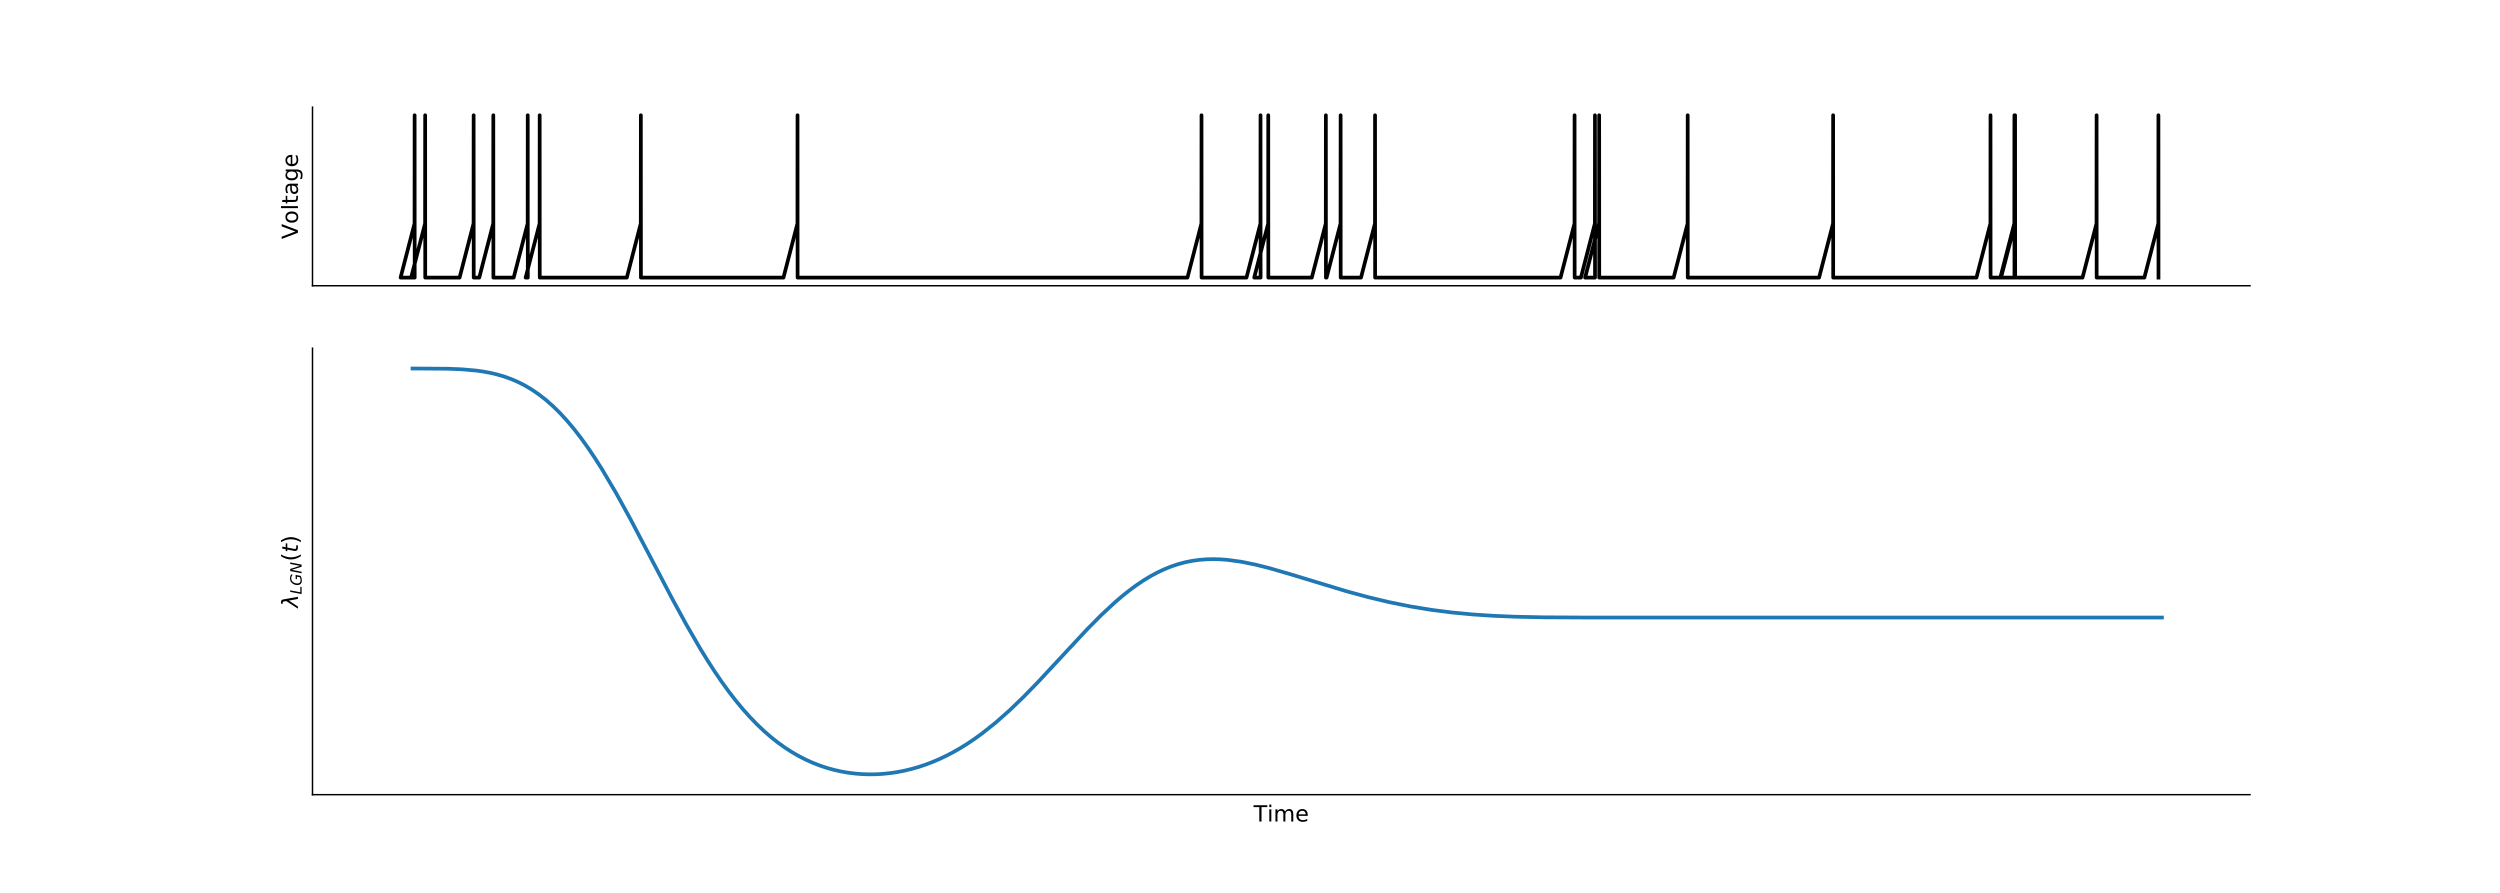 <?xml version="1.0" encoding="utf-8" standalone="no"?>
<!DOCTYPE svg PUBLIC "-//W3C//DTD SVG 1.1//EN"
  "http://www.w3.org/Graphics/SVG/1.1/DTD/svg11.dtd">
<!-- Created with matplotlib (https://matplotlib.org/) -->
<svg height="360pt" version="1.1" viewBox="0 0 1008 360" width="1008pt" xmlns="http://www.w3.org/2000/svg" xmlns:xlink="http://www.w3.org/1999/xlink">
 <defs>
  <style type="text/css">
*{stroke-linecap:butt;stroke-linejoin:round;white-space:pre;}
  </style>
 </defs>
 <g id="figure_1">
  <g id="patch_1">
   <path d="M 0 360 
L 1008 360 
L 1008 0 
L 0 0 
z
" style="fill:#ffffff;"/>
  </g>
  <g id="axes_1">
   <g id="patch_2">
    <path d="M 126 115.2 
L 907.2 115.2 
L 907.2 43.2 
L 126 43.2 
z
" style="fill:#ffffff;"/>
   </g>
   <g id="matplotlib.axis_1"/>
   <g id="matplotlib.axis_2">
    <g id="text_1">
     <!-- Voltage -->
     <defs>
      <path d="M 28.609 0 
L 0.781 72.906 
L 11.078 72.906 
L 34.188 11.531 
L 57.328 72.906 
L 67.578 72.906 
L 39.797 0 
z
" id="DejaVuSans-86"/>
      <path d="M 30.609 48.391 
Q 23.391 48.391 19.188 42.75 
Q 14.984 37.109 14.984 27.297 
Q 14.984 17.484 19.156 11.844 
Q 23.344 6.203 30.609 6.203 
Q 37.797 6.203 41.984 11.859 
Q 46.188 17.531 46.188 27.297 
Q 46.188 37.016 41.984 42.703 
Q 37.797 48.391 30.609 48.391 
z
M 30.609 56 
Q 42.328 56 49.016 48.375 
Q 55.719 40.766 55.719 27.297 
Q 55.719 13.875 49.016 6.219 
Q 42.328 -1.422 30.609 -1.422 
Q 18.844 -1.422 12.172 6.219 
Q 5.516 13.875 5.516 27.297 
Q 5.516 40.766 12.172 48.375 
Q 18.844 56 30.609 56 
z
" id="DejaVuSans-111"/>
      <path d="M 9.422 75.984 
L 18.406 75.984 
L 18.406 0 
L 9.422 0 
z
" id="DejaVuSans-108"/>
      <path d="M 18.312 70.219 
L 18.312 54.688 
L 36.812 54.688 
L 36.812 47.703 
L 18.312 47.703 
L 18.312 18.016 
Q 18.312 11.328 20.141 9.422 
Q 21.969 7.516 27.594 7.516 
L 36.812 7.516 
L 36.812 0 
L 27.594 0 
Q 17.188 0 13.234 3.875 
Q 9.281 7.766 9.281 18.016 
L 9.281 47.703 
L 2.688 47.703 
L 2.688 54.688 
L 9.281 54.688 
L 9.281 70.219 
z
" id="DejaVuSans-116"/>
      <path d="M 34.281 27.484 
Q 23.391 27.484 19.188 25 
Q 14.984 22.516 14.984 16.5 
Q 14.984 11.719 18.141 8.906 
Q 21.297 6.109 26.703 6.109 
Q 34.188 6.109 38.703 11.406 
Q 43.219 16.703 43.219 25.484 
L 43.219 27.484 
z
M 52.203 31.203 
L 52.203 0 
L 43.219 0 
L 43.219 8.297 
Q 40.141 3.328 35.547 0.953 
Q 30.953 -1.422 24.312 -1.422 
Q 15.922 -1.422 10.953 3.297 
Q 6 8.016 6 15.922 
Q 6 25.141 12.172 29.828 
Q 18.359 34.516 30.609 34.516 
L 43.219 34.516 
L 43.219 35.406 
Q 43.219 41.609 39.141 45 
Q 35.062 48.391 27.688 48.391 
Q 23 48.391 18.547 47.266 
Q 14.109 46.141 10.016 43.891 
L 10.016 52.203 
Q 14.938 54.109 19.578 55.047 
Q 24.219 56 28.609 56 
Q 40.484 56 46.344 49.844 
Q 52.203 43.703 52.203 31.203 
z
" id="DejaVuSans-97"/>
      <path d="M 45.406 27.984 
Q 45.406 37.75 41.375 43.109 
Q 37.359 48.484 30.078 48.484 
Q 22.859 48.484 18.828 43.109 
Q 14.797 37.75 14.797 27.984 
Q 14.797 18.266 18.828 12.891 
Q 22.859 7.516 30.078 7.516 
Q 37.359 7.516 41.375 12.891 
Q 45.406 18.266 45.406 27.984 
z
M 54.391 6.781 
Q 54.391 -7.172 48.188 -13.984 
Q 42 -20.797 29.203 -20.797 
Q 24.469 -20.797 20.266 -20.094 
Q 16.062 -19.391 12.109 -17.922 
L 12.109 -9.188 
Q 16.062 -11.328 19.922 -12.344 
Q 23.781 -13.375 27.781 -13.375 
Q 36.625 -13.375 41.016 -8.766 
Q 45.406 -4.156 45.406 5.172 
L 45.406 9.625 
Q 42.625 4.781 38.281 2.391 
Q 33.938 0 27.875 0 
Q 17.828 0 11.672 7.656 
Q 5.516 15.328 5.516 27.984 
Q 5.516 40.672 11.672 48.328 
Q 17.828 56 27.875 56 
Q 33.938 56 38.281 53.609 
Q 42.625 51.219 45.406 46.391 
L 45.406 54.688 
L 54.391 54.688 
z
" id="DejaVuSans-103"/>
      <path d="M 56.203 29.594 
L 56.203 25.203 
L 14.891 25.203 
Q 15.484 15.922 20.484 11.062 
Q 25.484 6.203 34.422 6.203 
Q 39.594 6.203 44.453 7.469 
Q 49.312 8.734 54.109 11.281 
L 54.109 2.781 
Q 49.266 0.734 44.188 -0.344 
Q 39.109 -1.422 33.891 -1.422 
Q 20.797 -1.422 13.156 6.188 
Q 5.516 13.812 5.516 26.812 
Q 5.516 40.234 12.766 48.109 
Q 20.016 56 32.328 56 
Q 43.359 56 49.781 48.891 
Q 56.203 41.797 56.203 29.594 
z
M 47.219 32.234 
Q 47.125 39.594 43.094 43.984 
Q 39.062 48.391 32.422 48.391 
Q 24.906 48.391 20.391 44.141 
Q 15.875 39.891 15.188 32.172 
z
" id="DejaVuSans-101"/>
     </defs>
     <g transform="translate(120.128 96.424)rotate(-90)scale(0.09 -0.09)">
      <use xlink:href="#DejaVuSans-86"/>
      <use x="68.299" xlink:href="#DejaVuSans-111"/>
      <use x="129.48" xlink:href="#DejaVuSans-108"/>
      <use x="157.264" xlink:href="#DejaVuSans-116"/>
      <use x="196.473" xlink:href="#DejaVuSans-97"/>
      <use x="257.752" xlink:href="#DejaVuSans-103"/>
      <use x="321.229" xlink:href="#DejaVuSans-101"/>
     </g>
    </g>
   </g>
   <g id="line2d_1">
    <path clip-path="url(#pa67914ea66)" d="M 166.325 111.927 
L 161.509 111.927 
L 167.146 90.109 
L 167.175 46.473 
L 167.203 111.927 
L 165.758 111.927 
L 171.396 90.109 
L 171.424 46.473 
L 171.452 111.927 
L 185.305 111.927 
L 190.942 90.109 
L 190.97 46.473 
L 190.998 111.927 
L 193.236 111.927 
L 198.874 90.109 
L 198.902 46.473 
L 198.93 111.927 
L 207.117 111.927 
L 212.754 90.109 
L 212.783 46.473 
L 212.811 111.927 
L 211.933 111.927 
L 217.57 90.109 
L 217.598 46.473 
L 217.627 111.927 
L 252.725 111.927 
L 258.362 90.109 
L 258.391 46.473 
L 258.419 111.927 
L 315.896 111.927 
L 321.534 90.109 
L 321.562 46.473 
L 321.59 111.927 
L 478.782 111.927 
L 484.419 90.109 
L 484.448 46.473 
L 484.476 111.927 
L 502.578 111.927 
L 508.215 90.109 
L 508.243 46.473 
L 508.272 111.927 
L 505.694 111.927 
L 511.331 90.109 
L 511.359 46.473 
L 511.388 111.927 
L 528.923 111.927 
L 534.56 90.109 
L 534.588 46.473 
L 534.617 111.927 
L 534.872 111.927 
L 540.509 90.109 
L 540.537 46.473 
L 540.565 111.927 
L 548.752 111.927 
L 554.389 90.109 
L 554.418 46.473 
L 554.446 111.927 
L 629.204 111.927 
L 634.841 90.109 
L 634.869 46.473 
L 634.898 111.927 
L 637.419 111.927 
L 643.056 90.109 
L 643.084 46.473 
L 643.113 111.927 
L 639.118 111.927 
L 644.756 90.109 
L 644.784 46.473 
L 644.812 111.927 
L 674.812 111.927 
L 680.449 90.109 
L 680.477 46.473 
L 680.506 111.927 
L 733.45 111.927 
L 739.088 90.109 
L 739.116 46.473 
L 739.144 111.927 
L 796.905 111.927 
L 802.542 90.109 
L 802.571 46.473 
L 802.599 111.927 
L 806.537 111.927 
L 812.174 90.109 
L 812.202 46.473 
L 812.231 111.927 
L 806.82 111.927 
L 812.457 90.109 
L 812.485 46.473 
L 812.514 111.927 
L 839.68 111.927 
L 845.318 90.109 
L 845.346 46.473 
L 845.374 111.927 
L 864.609 111.927 
L 870.246 90.109 
L 870.275 46.473 
L 870.303 111.927 
" style="fill:none;stroke:#000000;stroke-linecap:square;stroke-width:1.5;"/>
   </g>
   <g id="patch_3">
    <path d="M 126 115.2 
L 126 43.2 
" style="fill:none;stroke:#000000;stroke-linecap:square;stroke-linejoin:miter;stroke-width:0.6;"/>
   </g>
   <g id="patch_4">
    <path d="M 126 115.2 
L 907.2 115.2 
" style="fill:none;stroke:#000000;stroke-linecap:square;stroke-linejoin:miter;stroke-width:0.6;"/>
   </g>
  </g>
  <g id="axes_2">
   <g id="patch_5">
    <path d="M 126 320.4 
L 907.2 320.4 
L 907.2 140.4 
L 126 140.4 
z
" style="fill:#ffffff;"/>
   </g>
   <g id="matplotlib.axis_3">
    <g id="text_2">
     <!-- Time -->
     <defs>
      <path d="M -0.297 72.906 
L 61.375 72.906 
L 61.375 64.594 
L 35.5 64.594 
L 35.5 0 
L 25.594 0 
L 25.594 64.594 
L -0.297 64.594 
z
" id="DejaVuSans-84"/>
      <path d="M 9.422 54.688 
L 18.406 54.688 
L 18.406 0 
L 9.422 0 
z
M 9.422 75.984 
L 18.406 75.984 
L 18.406 64.594 
L 9.422 64.594 
z
" id="DejaVuSans-105"/>
      <path d="M 52 44.188 
Q 55.375 50.25 60.062 53.125 
Q 64.75 56 71.094 56 
Q 79.641 56 84.281 50.016 
Q 88.922 44.047 88.922 33.016 
L 88.922 0 
L 79.891 0 
L 79.891 32.719 
Q 79.891 40.578 77.094 44.375 
Q 74.312 48.188 68.609 48.188 
Q 61.625 48.188 57.562 43.547 
Q 53.516 38.922 53.516 30.906 
L 53.516 0 
L 44.484 0 
L 44.484 32.719 
Q 44.484 40.625 41.703 44.406 
Q 38.922 48.188 33.109 48.188 
Q 26.219 48.188 22.156 43.531 
Q 18.109 38.875 18.109 30.906 
L 18.109 0 
L 9.078 0 
L 9.078 54.688 
L 18.109 54.688 
L 18.109 46.188 
Q 21.188 51.219 25.484 53.609 
Q 29.781 56 35.688 56 
Q 41.656 56 45.828 52.969 
Q 50 49.953 52 44.188 
z
" id="DejaVuSans-109"/>
     </defs>
     <g transform="translate(505.451 331.239)scale(0.09 -0.09)">
      <use xlink:href="#DejaVuSans-84"/>
      <use x="61.037" xlink:href="#DejaVuSans-105"/>
      <use x="88.82" xlink:href="#DejaVuSans-109"/>
      <use x="186.232" xlink:href="#DejaVuSans-101"/>
     </g>
    </g>
   </g>
   <g id="matplotlib.axis_4">
    <g id="text_3">
     <!-- $\lambda_{LGN}(t)$ -->
     <defs>
      <path d="M 36.719 67.438 
L 48.828 0 
L 39.312 0 
L 31.844 40.438 
L 5.125 0 
L -4.391 0 
L 29.734 52.438 
L 28.031 62.109 
Q 26.953 68.266 21.734 68.266 
L 17.047 68.266 
L 18.5 75.984 
L 24.219 75.875 
Q 35.203 75.734 36.719 67.438 
z
" id="DejaVuSans-Oblique-955"/>
      <path d="M 16.797 72.906 
L 26.703 72.906 
L 14.203 8.203 
L 49.703 8.203 
L 48.094 0 
L 2.688 0 
z
" id="DejaVuSans-Oblique-76"/>
      <path d="M 54.594 10.891 
L 58.406 29.984 
L 42.188 29.984 
L 43.703 38.094 
L 69.578 38.094 
L 63.281 6 
Q 56.781 2.438 49.109 0.5 
Q 41.453 -1.422 33.688 -1.422 
Q 19.969 -1.422 12.234 6.188 
Q 4.5 13.812 4.5 27.391 
Q 4.5 38.672 9.203 48.844 
Q 13.922 59.031 22.219 65.828 
Q 27.438 70.062 33.641 72.141 
Q 39.844 74.219 47.406 74.219 
Q 54.25 74.219 60.516 72.484 
Q 66.797 70.75 72.516 67.281 
L 70.516 56.781 
Q 66.109 61.375 60.203 63.797 
Q 54.297 66.219 47.609 66.219 
Q 39.844 66.219 33.938 63.25 
Q 28.031 60.297 23.391 54.109 
Q 19.438 48.828 17.156 41.672 
Q 14.891 34.516 14.891 27.094 
Q 14.891 16.891 20.109 11.734 
Q 25.344 6.594 35.688 6.594 
Q 40.875 6.594 45.703 7.688 
Q 50.531 8.797 54.594 10.891 
z
" id="DejaVuSans-Oblique-71"/>
      <path d="M 16.891 72.906 
L 30.172 72.906 
L 50.297 10.406 
L 62.5 72.906 
L 72.125 72.906 
L 57.906 0 
L 44.578 0 
L 24.516 62.891 
L 12.312 0 
L 2.688 0 
z
" id="DejaVuSans-Oblique-78"/>
      <path d="M 31 75.875 
Q 24.469 64.656 21.281 53.656 
Q 18.109 42.672 18.109 31.391 
Q 18.109 20.125 21.312 9.062 
Q 24.516 -2 31 -13.188 
L 23.188 -13.188 
Q 15.875 -1.703 12.234 9.375 
Q 8.594 20.453 8.594 31.391 
Q 8.594 42.281 12.203 53.312 
Q 15.828 64.359 23.188 75.875 
z
" id="DejaVuSans-40"/>
      <path d="M 42.281 54.688 
L 40.922 47.703 
L 23 47.703 
L 17.188 18.016 
Q 16.891 16.359 16.75 15.234 
Q 16.609 14.109 16.609 13.484 
Q 16.609 10.359 18.484 8.938 
Q 20.359 7.516 24.516 7.516 
L 33.594 7.516 
L 32.078 0 
L 23.484 0 
Q 15.484 0 11.547 3.125 
Q 7.625 6.25 7.625 12.594 
Q 7.625 13.719 7.766 15.062 
Q 7.906 16.406 8.203 18.016 
L 14.016 47.703 
L 6.391 47.703 
L 7.812 54.688 
L 15.281 54.688 
L 18.312 70.219 
L 27.297 70.219 
L 24.312 54.688 
z
" id="DejaVuSans-Oblique-116"/>
      <path d="M 8.016 75.875 
L 15.828 75.875 
Q 23.141 64.359 26.781 53.312 
Q 30.422 42.281 30.422 31.391 
Q 30.422 20.453 26.781 9.375 
Q 23.141 -1.703 15.828 -13.188 
L 8.016 -13.188 
Q 14.5 -2 17.703 9.062 
Q 20.906 20.125 20.906 31.391 
Q 20.906 42.672 17.703 53.656 
Q 14.5 64.656 8.016 75.875 
z
" id="DejaVuSans-41"/>
     </defs>
     <g transform="translate(120.128 245.025)rotate(-90)scale(0.09 -0.09)">
      <use transform="translate(0 0.016)" xlink:href="#DejaVuSans-Oblique-955"/>
      <use transform="translate(59.18 -16.391)scale(0.7)" xlink:href="#DejaVuSans-Oblique-76"/>
      <use transform="translate(98.179 -16.391)scale(0.7)" xlink:href="#DejaVuSans-Oblique-71"/>
      <use transform="translate(152.422 -16.391)scale(0.7)" xlink:href="#DejaVuSans-Oblique-78"/>
      <use transform="translate(207.52 0.016)" xlink:href="#DejaVuSans-40"/>
      <use transform="translate(246.533 0.016)" xlink:href="#DejaVuSans-Oblique-116"/>
      <use transform="translate(285.742 0.016)" xlink:href="#DejaVuSans-41"/>
     </g>
    </g>
   </g>
   <g id="line2d_2">
    <path clip-path="url(#p60c97708c4)" d="M 166.325 148.582 
L 180.489 148.674 
L 186.154 148.901 
L 191.82 149.395 
L 194.653 149.786 
L 197.486 150.3 
L 200.318 150.958 
L 203.151 151.78 
L 205.984 152.788 
L 208.817 154.001 
L 211.65 155.44 
L 214.482 157.122 
L 217.315 159.063 
L 220.148 161.278 
L 222.981 163.776 
L 225.814 166.566 
L 228.646 169.65 
L 231.479 173.029 
L 234.312 176.697 
L 237.145 180.646 
L 239.978 184.863 
L 242.81 189.33 
L 248.476 198.924 
L 254.142 209.214 
L 262.64 225.386 
L 271.138 241.597 
L 276.804 251.976 
L 282.469 261.743 
L 285.302 266.339 
L 288.135 270.719 
L 290.968 274.87 
L 293.801 278.782 
L 296.633 282.449 
L 299.466 285.87 
L 302.299 289.046 
L 305.132 291.979 
L 307.965 294.676 
L 310.797 297.143 
L 313.63 299.388 
L 316.463 301.42 
L 319.296 303.248 
L 322.129 304.88 
L 324.961 306.327 
L 327.794 307.597 
L 330.627 308.697 
L 333.46 309.636 
L 336.293 310.421 
L 339.125 311.058 
L 341.958 311.551 
L 344.791 311.907 
L 347.624 312.128 
L 350.457 312.218 
L 353.289 312.179 
L 356.122 312.012 
L 358.955 311.718 
L 361.788 311.296 
L 364.621 310.748 
L 367.453 310.07 
L 370.286 309.263 
L 373.119 308.324 
L 375.952 307.252 
L 378.785 306.044 
L 381.617 304.698 
L 384.45 303.214 
L 387.283 301.589 
L 390.116 299.823 
L 392.948 297.917 
L 395.781 295.871 
L 401.447 291.371 
L 407.112 286.36 
L 412.778 280.9 
L 418.444 275.083 
L 426.942 265.952 
L 438.273 253.79 
L 443.939 248.074 
L 449.604 242.805 
L 452.437 240.381 
L 455.27 238.117 
L 458.103 236.023 
L 460.936 234.111 
L 463.768 232.387 
L 466.601 230.856 
L 469.434 229.522 
L 472.267 228.385 
L 475.1 227.442 
L 477.932 226.69 
L 480.765 226.123 
L 483.598 225.733 
L 486.431 225.51 
L 489.264 225.445 
L 492.096 225.525 
L 494.929 225.739 
L 500.595 226.516 
L 506.26 227.672 
L 511.926 229.104 
L 520.424 231.572 
L 543.087 238.447 
L 551.585 240.749 
L 560.083 242.778 
L 568.582 244.497 
L 577.08 245.892 
L 585.579 246.974 
L 594.077 247.769 
L 602.575 248.316 
L 611.074 248.662 
L 622.405 248.897 
L 639.402 248.987 
L 798.038 248.99 
L 871.691 248.99 
L 871.691 248.99 
" style="fill:none;stroke:#1f77b4;stroke-linecap:square;stroke-width:1.5;"/>
   </g>
   <g id="patch_6">
    <path d="M 126 320.4 
L 126 140.4 
" style="fill:none;stroke:#000000;stroke-linecap:square;stroke-linejoin:miter;stroke-width:0.6;"/>
   </g>
   <g id="patch_7">
    <path d="M 126 320.4 
L 907.2 320.4 
" style="fill:none;stroke:#000000;stroke-linecap:square;stroke-linejoin:miter;stroke-width:0.6;"/>
   </g>
  </g>
 </g>
 <defs>
  <clipPath id="pa67914ea66">
   <rect height="72" width="781.2" x="126" y="43.2"/>
  </clipPath>
  <clipPath id="p60c97708c4">
   <rect height="180" width="781.2" x="126" y="140.4"/>
  </clipPath>
 </defs>
</svg>
